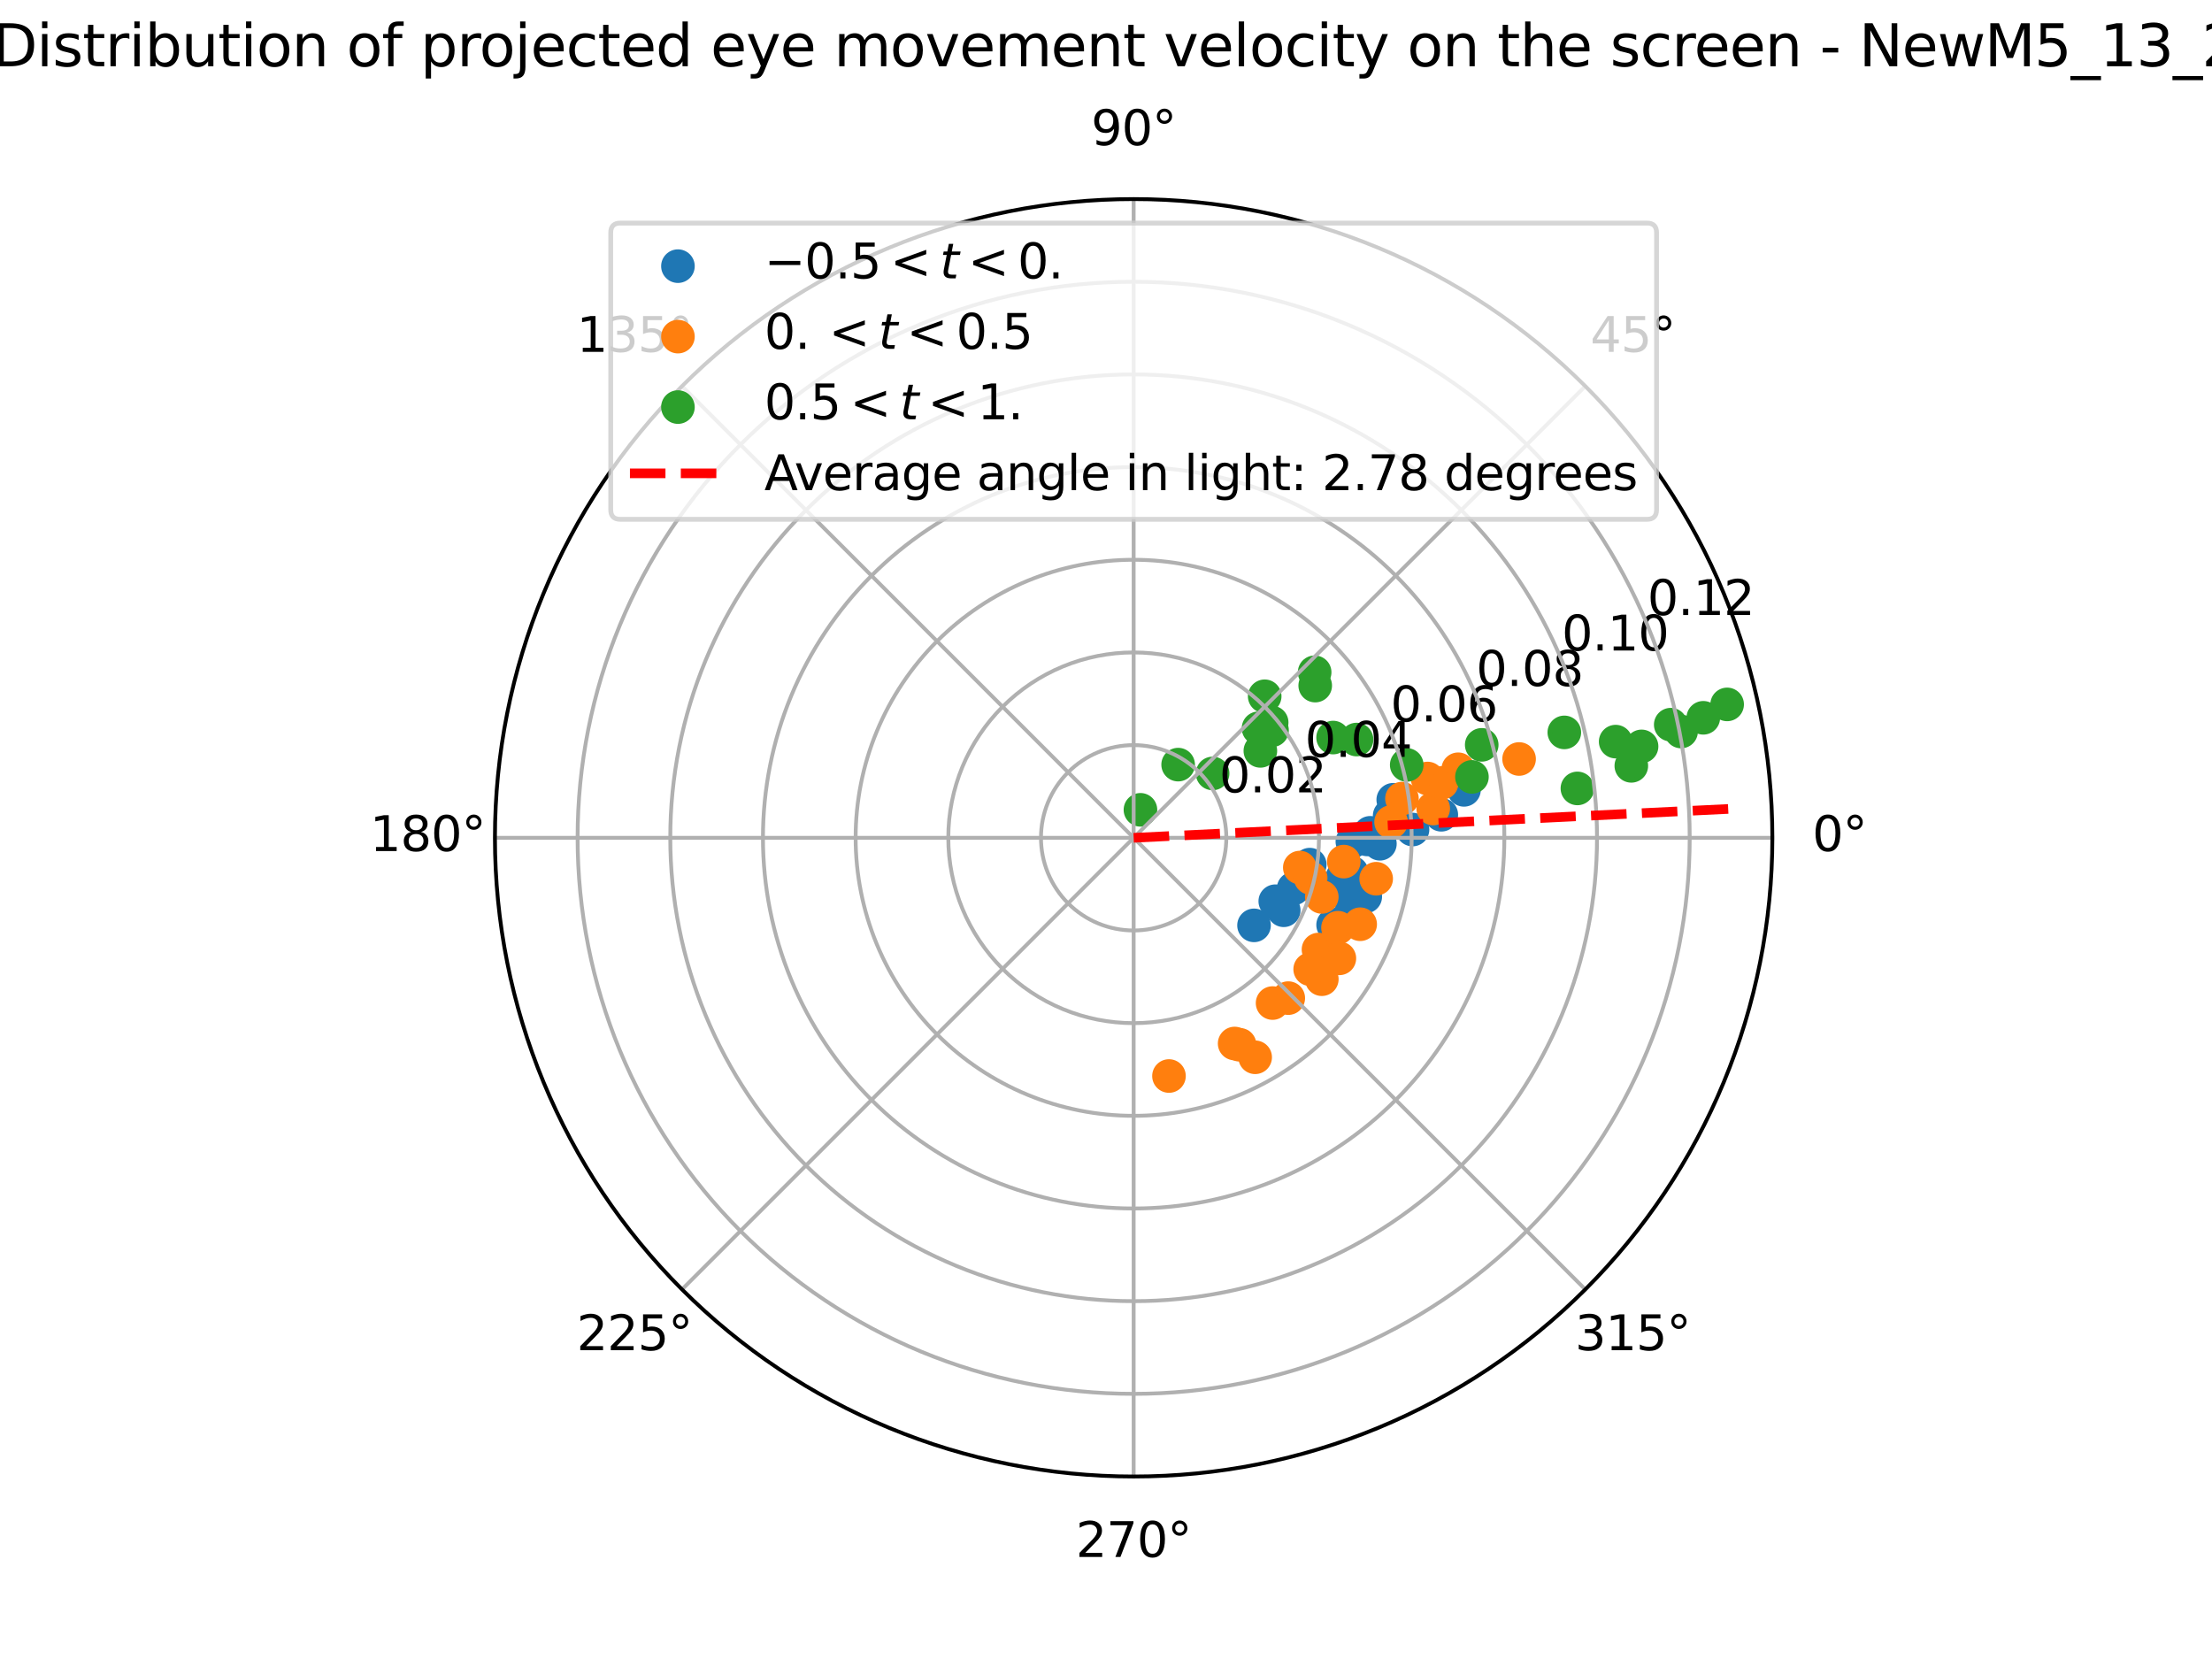 <?xml version="1.0" encoding="utf-8" standalone="no"?>
<!DOCTYPE svg PUBLIC "-//W3C//DTD SVG 1.1//EN"
  "http://www.w3.org/Graphics/SVG/1.1/DTD/svg11.dtd">
<svg xmlns:xlink="http://www.w3.org/1999/xlink" width="460.8pt" height="345.6pt" viewBox="0 0 460.8 345.6" xmlns="http://www.w3.org/2000/svg" version="1.1">
 <defs>
  <style type="text/css">*{stroke-linejoin: round; stroke-linecap: butt}</style>
 </defs>
 <g id="figure_1">
  <g id="patch_1">
   <path d="M 0 345.6 
L 460.8 345.6 
L 460.8 0 
L 0 0 
z
" style="fill: #ffffff"/>
  </g>
  <g id="axes_1">
   <g id="patch_2">
    <path d="M 369.216 174.528 
C 369.216 157.055 365.774 139.752 359.088 123.61 
C 352.401 107.467 342.6 92.798 330.245 80.443 
C 317.89 68.088 303.221 58.287 287.078 51.6 
C 270.936 44.914 253.633 41.472 236.16 41.472 
C 218.687 41.472 201.384 44.914 185.242 51.6 
C 169.099 58.287 154.43 68.088 142.075 80.443 
C 129.72 92.798 119.919 107.467 113.232 123.61 
C 106.546 139.752 103.104 157.055 103.104 174.528 
C 103.104 192.001 106.546 209.304 113.232 225.446 
C 119.919 241.589 129.72 256.258 142.075 268.613 
C 154.43 280.968 169.099 290.769 185.242 297.456 
C 201.384 304.142 218.687 307.584 236.16 307.584 
C 253.633 307.584 270.936 304.142 287.078 297.456 
C 303.221 290.769 317.89 280.968 330.245 268.613 
C 342.6 256.258 352.401 241.589 359.088 225.446 
C 365.774 209.304 369.216 192.001 369.216 174.528 
M 236.16 174.528 
C 236.16 174.528 236.16 174.528 236.16 174.528 
C 236.16 174.528 236.16 174.528 236.16 174.528 
C 236.16 174.528 236.16 174.528 236.16 174.528 
C 236.16 174.528 236.16 174.528 236.16 174.528 
C 236.16 174.528 236.16 174.528 236.16 174.528 
C 236.16 174.528 236.16 174.528 236.16 174.528 
C 236.16 174.528 236.16 174.528 236.16 174.528 
C 236.16 174.528 236.16 174.528 236.16 174.528 
C 236.16 174.528 236.16 174.528 236.16 174.528 
C 236.16 174.528 236.16 174.528 236.16 174.528 
C 236.16 174.528 236.16 174.528 236.16 174.528 
C 236.16 174.528 236.16 174.528 236.16 174.528 
C 236.16 174.528 236.16 174.528 236.16 174.528 
C 236.16 174.528 236.16 174.528 236.16 174.528 
C 236.16 174.528 236.16 174.528 236.16 174.528 
C 236.16 174.528 236.16 174.528 236.16 174.528 
z
" style="fill: #ffffff"/>
   </g>
   <g id="PathCollection_1">
    <defs>
     <path id="m53a5c002df" d="M 0 3 
C 0.796 3 1.559 2.684 2.121 2.121 
C 2.684 1.559 3 0.796 3 0 
C 3 -0.796 2.684 -1.559 2.121 -2.121 
C 1.559 -2.684 0.796 -3 0 -3 
C -0.796 -3 -1.559 -2.684 -2.121 -2.121 
C -2.684 -1.559 -3 -0.796 -3 0 
C -3 0.796 -2.684 1.559 -2.121 2.121 
C -1.559 2.684 -0.796 3 0 3 
z
" style="stroke: #1f77b4"/>
    </defs>
    <g clip-path="url(#p61f256bd53)">
     <use xlink:href="#m53a5c002df" x="266.662" y="188.768" style="fill: #1f77b4; stroke: #1f77b4"/>
     <use xlink:href="#m53a5c002df" x="281.606" y="181.786" style="fill: #1f77b4; stroke: #1f77b4"/>
     <use xlink:href="#m53a5c002df" x="266.521" y="187.775" style="fill: #1f77b4; stroke: #1f77b4"/>
     <use xlink:href="#m53a5c002df" x="265.664" y="187.741" style="fill: #1f77b4; stroke: #1f77b4"/>
     <use xlink:href="#m53a5c002df" x="261.237" y="192.771" style="fill: #1f77b4; stroke: #1f77b4"/>
     <use xlink:href="#m53a5c002df" x="294.256" y="172.809" style="fill: #1f77b4; stroke: #1f77b4"/>
     <use xlink:href="#m53a5c002df" x="281.621" y="182.511" style="fill: #1f77b4; stroke: #1f77b4"/>
     <use xlink:href="#m53a5c002df" x="300.251" y="169.73" style="fill: #1f77b4; stroke: #1f77b4"/>
     <use xlink:href="#m53a5c002df" x="304.976" y="164.54" style="fill: #1f77b4; stroke: #1f77b4"/>
     <use xlink:href="#m53a5c002df" x="290.238" y="166.605" style="fill: #1f77b4; stroke: #1f77b4"/>
     <use xlink:href="#m53a5c002df" x="272.849" y="180.119" style="fill: #1f77b4; stroke: #1f77b4"/>
     <use xlink:href="#m53a5c002df" x="289.494" y="169.912" style="fill: #1f77b4; stroke: #1f77b4"/>
     <use xlink:href="#m53a5c002df" x="284.845" y="174.869" style="fill: #1f77b4; stroke: #1f77b4"/>
     <use xlink:href="#m53a5c002df" x="285.437" y="173.491" style="fill: #1f77b4; stroke: #1f77b4"/>
     <use xlink:href="#m53a5c002df" x="281.723" y="175.31" style="fill: #1f77b4; stroke: #1f77b4"/>
     <use xlink:href="#m53a5c002df" x="287.458" y="175.77" style="fill: #1f77b4; stroke: #1f77b4"/>
     <use xlink:href="#m53a5c002df" x="279.635" y="182.792" style="fill: #1f77b4; stroke: #1f77b4"/>
     <use xlink:href="#m53a5c002df" x="269.49" y="185.08" style="fill: #1f77b4; stroke: #1f77b4"/>
     <use xlink:href="#m53a5c002df" x="267.421" y="189.628" style="fill: #1f77b4; stroke: #1f77b4"/>
     <use xlink:href="#m53a5c002df" x="280.565" y="186.331" style="fill: #1f77b4; stroke: #1f77b4"/>
     <use xlink:href="#m53a5c002df" x="283.476" y="185.032" style="fill: #1f77b4; stroke: #1f77b4"/>
     <use xlink:href="#m53a5c002df" x="284.411" y="186.778" style="fill: #1f77b4; stroke: #1f77b4"/>
     <use xlink:href="#m53a5c002df" x="280.366" y="191.678" style="fill: #1f77b4; stroke: #1f77b4"/>
     <use xlink:href="#m53a5c002df" x="277.711" y="192.678" style="fill: #1f77b4; stroke: #1f77b4"/>
    </g>
   </g>
   <g id="PathCollection_2">
    <defs>
     <path id="m714467a7ef" d="M 0 3 
C 0.796 3 1.559 2.684 2.121 2.121 
C 2.684 1.559 3 0.796 3 0 
C 3 -0.796 2.684 -1.559 2.121 -2.121 
C 1.559 -2.684 0.796 -3 0 -3 
C -0.796 -3 -1.559 -2.684 -2.121 -2.121 
C -2.684 -1.559 -3 -0.796 -3 0 
C -3 0.796 -2.684 1.559 -2.121 2.121 
C -1.559 2.684 -0.796 3 0 3 
z
" style="stroke: #ff7f0e"/>
    </defs>
    <g clip-path="url(#p61f256bd53)">
     <use xlink:href="#m714467a7ef" x="283.349" y="192.537" style="fill: #ff7f0e; stroke: #ff7f0e"/>
     <use xlink:href="#m714467a7ef" x="274.666" y="197.808" style="fill: #ff7f0e; stroke: #ff7f0e"/>
     <use xlink:href="#m714467a7ef" x="265.103" y="208.955" style="fill: #ff7f0e; stroke: #ff7f0e"/>
     <use xlink:href="#m714467a7ef" x="268.37" y="207.928" style="fill: #ff7f0e; stroke: #ff7f0e"/>
     <use xlink:href="#m714467a7ef" x="243.521" y="224.154" style="fill: #ff7f0e; stroke: #ff7f0e"/>
     <use xlink:href="#m714467a7ef" x="258.23" y="217.64" style="fill: #ff7f0e; stroke: #ff7f0e"/>
     <use xlink:href="#m714467a7ef" x="261.473" y="220.251" style="fill: #ff7f0e; stroke: #ff7f0e"/>
     <use xlink:href="#m714467a7ef" x="257.198" y="217.383" style="fill: #ff7f0e; stroke: #ff7f0e"/>
     <use xlink:href="#m714467a7ef" x="275.359" y="203.986" style="fill: #ff7f0e; stroke: #ff7f0e"/>
     <use xlink:href="#m714467a7ef" x="279.015" y="199.641" style="fill: #ff7f0e; stroke: #ff7f0e"/>
     <use xlink:href="#m714467a7ef" x="272.933" y="201.908" style="fill: #ff7f0e; stroke: #ff7f0e"/>
     <use xlink:href="#m714467a7ef" x="278.733" y="193.262" style="fill: #ff7f0e; stroke: #ff7f0e"/>
     <use xlink:href="#m714467a7ef" x="286.681" y="183.055" style="fill: #ff7f0e; stroke: #ff7f0e"/>
     <use xlink:href="#m714467a7ef" x="275.35" y="186.846" style="fill: #ff7f0e; stroke: #ff7f0e"/>
     <use xlink:href="#m714467a7ef" x="279.937" y="179.486" style="fill: #ff7f0e; stroke: #ff7f0e"/>
     <use xlink:href="#m714467a7ef" x="298.565" y="168.427" style="fill: #ff7f0e; stroke: #ff7f0e"/>
     <use xlink:href="#m714467a7ef" x="273.035" y="182.896" style="fill: #ff7f0e; stroke: #ff7f0e"/>
     <use xlink:href="#m714467a7ef" x="289.791" y="171.25" style="fill: #ff7f0e; stroke: #ff7f0e"/>
     <use xlink:href="#m714467a7ef" x="292.055" y="166.362" style="fill: #ff7f0e; stroke: #ff7f0e"/>
     <use xlink:href="#m714467a7ef" x="297.393" y="162.179" style="fill: #ff7f0e; stroke: #ff7f0e"/>
     <use xlink:href="#m714467a7ef" x="270.774" y="180.728" style="fill: #ff7f0e; stroke: #ff7f0e"/>
     <use xlink:href="#m714467a7ef" x="303.768" y="160.253" style="fill: #ff7f0e; stroke: #ff7f0e"/>
     <use xlink:href="#m714467a7ef" x="300.323" y="163.105" style="fill: #ff7f0e; stroke: #ff7f0e"/>
     <use xlink:href="#m714467a7ef" x="316.454" y="158.112" style="fill: #ff7f0e; stroke: #ff7f0e"/>
    </g>
   </g>
   <g id="PathCollection_3">
    <defs>
     <path id="m466bdd5525" d="M 0 3 
C 0.796 3 1.559 2.684 2.121 2.121 
C 2.684 1.559 3 0.796 3 0 
C 3 -0.796 2.684 -1.559 2.121 -2.121 
C 1.559 -2.684 0.796 -3 0 -3 
C -0.796 -3 -1.559 -2.684 -2.121 -2.121 
C -2.684 -1.559 -3 -0.796 -3 0 
C -3 0.796 -2.684 1.559 -2.121 2.121 
C -1.559 2.684 -0.796 3 0 3 
z
" style="stroke: #2ca02c"/>
    </defs>
    <g clip-path="url(#p61f256bd53)">
     <use xlink:href="#m466bdd5525" x="328.604" y="164.242" style="fill: #2ca02c; stroke: #2ca02c"/>
     <use xlink:href="#m466bdd5525" x="339.833" y="159.539" style="fill: #2ca02c; stroke: #2ca02c"/>
     <use xlink:href="#m466bdd5525" x="341.969" y="155.488" style="fill: #2ca02c; stroke: #2ca02c"/>
     <use xlink:href="#m466bdd5525" x="354.829" y="149.531" style="fill: #2ca02c; stroke: #2ca02c"/>
     <use xlink:href="#m466bdd5525" x="359.796" y="146.741" style="fill: #2ca02c; stroke: #2ca02c"/>
     <use xlink:href="#m466bdd5525" x="350.202" y="152.386" style="fill: #2ca02c; stroke: #2ca02c"/>
     <use xlink:href="#m466bdd5525" x="348.046" y="150.962" style="fill: #2ca02c; stroke: #2ca02c"/>
     <use xlink:href="#m466bdd5525" x="336.574" y="154.493" style="fill: #2ca02c; stroke: #2ca02c"/>
     <use xlink:href="#m466bdd5525" x="325.877" y="152.571" style="fill: #2ca02c; stroke: #2ca02c"/>
     <use xlink:href="#m466bdd5525" x="306.63" y="161.842" style="fill: #2ca02c; stroke: #2ca02c"/>
     <use xlink:href="#m466bdd5525" x="308.67" y="155.165" style="fill: #2ca02c; stroke: #2ca02c"/>
     <use xlink:href="#m466bdd5525" x="293.046" y="159.346" style="fill: #2ca02c; stroke: #2ca02c"/>
     <use xlink:href="#m466bdd5525" x="282.598" y="154.061" style="fill: #2ca02c; stroke: #2ca02c"/>
     <use xlink:href="#m466bdd5525" x="277.708" y="153.647" style="fill: #2ca02c; stroke: #2ca02c"/>
     <use xlink:href="#m466bdd5525" x="262.557" y="156.422" style="fill: #2ca02c; stroke: #2ca02c"/>
     <use xlink:href="#m466bdd5525" x="252.612" y="161.124" style="fill: #2ca02c; stroke: #2ca02c"/>
     <use xlink:href="#m466bdd5525" x="264.986" y="152.127" style="fill: #2ca02c; stroke: #2ca02c"/>
     <use xlink:href="#m466bdd5525" x="264.912" y="150.504" style="fill: #2ca02c; stroke: #2ca02c"/>
     <use xlink:href="#m466bdd5525" x="263.459" y="145.046" style="fill: #2ca02c; stroke: #2ca02c"/>
     <use xlink:href="#m466bdd5525" x="262.176" y="151.71" style="fill: #2ca02c; stroke: #2ca02c"/>
     <use xlink:href="#m466bdd5525" x="245.429" y="159.286" style="fill: #2ca02c; stroke: #2ca02c"/>
     <use xlink:href="#m466bdd5525" x="273.984" y="142.821" style="fill: #2ca02c; stroke: #2ca02c"/>
     <use xlink:href="#m466bdd5525" x="273.865" y="140.049" style="fill: #2ca02c; stroke: #2ca02c"/>
     <use xlink:href="#m466bdd5525" x="237.576" y="168.701" style="fill: #2ca02c; stroke: #2ca02c"/>
    </g>
   </g>
   <g id="matplotlib.axis_1">
    <g id="xtick_1">
     <g id="line2d_1">
      <path d="M 236.16 174.528 
L 369.216 174.528 
" clip-path="url(#p61f256bd53)" style="fill: none; stroke: #b0b0b0; stroke-width: 0.8; stroke-linecap: square"/>
     </g>
     <g id="text_1">
      <!-- 0° -->
      <g transform="translate(377.535 177.287) scale(0.1 -0.1)">
       <defs>
        <path id="DejaVuSans-30" d="M 2034 4250 
Q 1547 4250 1301 3770 
Q 1056 3291 1056 2328 
Q 1056 1369 1301 889 
Q 1547 409 2034 409 
Q 2525 409 2770 889 
Q 3016 1369 3016 2328 
Q 3016 3291 2770 3770 
Q 2525 4250 2034 4250 
z
M 2034 4750 
Q 2819 4750 3233 4129 
Q 3647 3509 3647 2328 
Q 3647 1150 3233 529 
Q 2819 -91 2034 -91 
Q 1250 -91 836 529 
Q 422 1150 422 2328 
Q 422 3509 836 4129 
Q 1250 4750 2034 4750 
z
" transform="scale(0.016)"/>
        <path id="DejaVuSans-b0" d="M 1600 4347 
Q 1350 4347 1178 4173 
Q 1006 4000 1006 3750 
Q 1006 3503 1178 3333 
Q 1350 3163 1600 3163 
Q 1850 3163 2022 3333 
Q 2194 3503 2194 3750 
Q 2194 3997 2020 4172 
Q 1847 4347 1600 4347 
z
M 1600 4750 
Q 1800 4750 1984 4673 
Q 2169 4597 2303 4453 
Q 2447 4313 2519 4134 
Q 2591 3956 2591 3750 
Q 2591 3338 2302 3052 
Q 2013 2766 1594 2766 
Q 1172 2766 890 3047 
Q 609 3328 609 3750 
Q 609 4169 896 4459 
Q 1184 4750 1600 4750 
z
" transform="scale(0.016)"/>
       </defs>
       <use xlink:href="#DejaVuSans-30"/>
       <use xlink:href="#DejaVuSans-b0" x="63.623"/>
      </g>
     </g>
    </g>
    <g id="xtick_2">
     <g id="line2d_2">
      <path d="M 236.16 174.528 
L 330.245 80.443 
" clip-path="url(#p61f256bd53)" style="fill: none; stroke: #b0b0b0; stroke-width: 0.8; stroke-linecap: square"/>
     </g>
     <g id="text_2">
      <!-- 45° -->
      <g transform="translate(331.282 73.303) scale(0.1 -0.1)">
       <defs>
        <path id="DejaVuSans-34" d="M 2419 4116 
L 825 1625 
L 2419 1625 
L 2419 4116 
z
M 2253 4666 
L 3047 4666 
L 3047 1625 
L 3713 1625 
L 3713 1100 
L 3047 1100 
L 3047 0 
L 2419 0 
L 2419 1100 
L 313 1100 
L 313 1709 
L 2253 4666 
z
" transform="scale(0.016)"/>
        <path id="DejaVuSans-35" d="M 691 4666 
L 3169 4666 
L 3169 4134 
L 1269 4134 
L 1269 2991 
Q 1406 3038 1543 3061 
Q 1681 3084 1819 3084 
Q 2600 3084 3056 2656 
Q 3513 2228 3513 1497 
Q 3513 744 3044 326 
Q 2575 -91 1722 -91 
Q 1428 -91 1123 -41 
Q 819 9 494 109 
L 494 744 
Q 775 591 1075 516 
Q 1375 441 1709 441 
Q 2250 441 2565 725 
Q 2881 1009 2881 1497 
Q 2881 1984 2565 2268 
Q 2250 2553 1709 2553 
Q 1456 2553 1204 2497 
Q 953 2441 691 2322 
L 691 4666 
z
" transform="scale(0.016)"/>
       </defs>
       <use xlink:href="#DejaVuSans-34"/>
       <use xlink:href="#DejaVuSans-35" x="63.623"/>
       <use xlink:href="#DejaVuSans-b0" x="127.246"/>
      </g>
     </g>
    </g>
    <g id="xtick_3">
     <g id="line2d_3">
      <path d="M 236.16 174.528 
L 236.16 41.472 
" clip-path="url(#p61f256bd53)" style="fill: none; stroke: #b0b0b0; stroke-width: 0.8; stroke-linecap: square"/>
     </g>
     <g id="text_3">
      <!-- 90° -->
      <g transform="translate(227.298 30.231) scale(0.1 -0.1)">
       <defs>
        <path id="DejaVuSans-39" d="M 703 97 
L 703 672 
Q 941 559 1184 500 
Q 1428 441 1663 441 
Q 2288 441 2617 861 
Q 2947 1281 2994 2138 
Q 2813 1869 2534 1725 
Q 2256 1581 1919 1581 
Q 1219 1581 811 2004 
Q 403 2428 403 3163 
Q 403 3881 828 4315 
Q 1253 4750 1959 4750 
Q 2769 4750 3195 4129 
Q 3622 3509 3622 2328 
Q 3622 1225 3098 567 
Q 2575 -91 1691 -91 
Q 1453 -91 1209 -44 
Q 966 3 703 97 
z
M 1959 2075 
Q 2384 2075 2632 2365 
Q 2881 2656 2881 3163 
Q 2881 3666 2632 3958 
Q 2384 4250 1959 4250 
Q 1534 4250 1286 3958 
Q 1038 3666 1038 3163 
Q 1038 2656 1286 2365 
Q 1534 2075 1959 2075 
z
" transform="scale(0.016)"/>
       </defs>
       <use xlink:href="#DejaVuSans-39"/>
       <use xlink:href="#DejaVuSans-30" x="63.623"/>
       <use xlink:href="#DejaVuSans-b0" x="127.246"/>
      </g>
     </g>
    </g>
    <g id="xtick_4">
     <g id="line2d_4">
      <path d="M 236.16 174.528 
L 142.075 80.443 
" clip-path="url(#p61f256bd53)" style="fill: none; stroke: #b0b0b0; stroke-width: 0.8; stroke-linecap: square"/>
     </g>
     <g id="text_4">
      <!-- 135° -->
      <g transform="translate(120.132 73.303) scale(0.1 -0.1)">
       <defs>
        <path id="DejaVuSans-31" d="M 794 531 
L 1825 531 
L 1825 4091 
L 703 3866 
L 703 4441 
L 1819 4666 
L 2450 4666 
L 2450 531 
L 3481 531 
L 3481 0 
L 794 0 
L 794 531 
z
" transform="scale(0.016)"/>
        <path id="DejaVuSans-33" d="M 2597 2516 
Q 3050 2419 3304 2112 
Q 3559 1806 3559 1356 
Q 3559 666 3084 287 
Q 2609 -91 1734 -91 
Q 1441 -91 1130 -33 
Q 819 25 488 141 
L 488 750 
Q 750 597 1062 519 
Q 1375 441 1716 441 
Q 2309 441 2620 675 
Q 2931 909 2931 1356 
Q 2931 1769 2642 2001 
Q 2353 2234 1838 2234 
L 1294 2234 
L 1294 2753 
L 1863 2753 
Q 2328 2753 2575 2939 
Q 2822 3125 2822 3475 
Q 2822 3834 2567 4026 
Q 2313 4219 1838 4219 
Q 1578 4219 1281 4162 
Q 984 4106 628 3988 
L 628 4550 
Q 988 4650 1302 4700 
Q 1616 4750 1894 4750 
Q 2613 4750 3031 4423 
Q 3450 4097 3450 3541 
Q 3450 3153 3228 2886 
Q 3006 2619 2597 2516 
z
" transform="scale(0.016)"/>
       </defs>
       <use xlink:href="#DejaVuSans-31"/>
       <use xlink:href="#DejaVuSans-33" x="63.623"/>
       <use xlink:href="#DejaVuSans-35" x="127.246"/>
       <use xlink:href="#DejaVuSans-b0" x="190.869"/>
      </g>
     </g>
    </g>
    <g id="xtick_5">
     <g id="line2d_5">
      <path d="M 236.16 174.528 
L 103.104 174.528 
" clip-path="url(#p61f256bd53)" style="fill: none; stroke: #b0b0b0; stroke-width: 0.8; stroke-linecap: square"/>
     </g>
     <g id="text_5">
      <!-- 180° -->
      <g transform="translate(77.06 177.287) scale(0.1 -0.1)">
       <defs>
        <path id="DejaVuSans-38" d="M 2034 2216 
Q 1584 2216 1326 1975 
Q 1069 1734 1069 1313 
Q 1069 891 1326 650 
Q 1584 409 2034 409 
Q 2484 409 2743 651 
Q 3003 894 3003 1313 
Q 3003 1734 2745 1975 
Q 2488 2216 2034 2216 
z
M 1403 2484 
Q 997 2584 770 2862 
Q 544 3141 544 3541 
Q 544 4100 942 4425 
Q 1341 4750 2034 4750 
Q 2731 4750 3128 4425 
Q 3525 4100 3525 3541 
Q 3525 3141 3298 2862 
Q 3072 2584 2669 2484 
Q 3125 2378 3379 2068 
Q 3634 1759 3634 1313 
Q 3634 634 3220 271 
Q 2806 -91 2034 -91 
Q 1263 -91 848 271 
Q 434 634 434 1313 
Q 434 1759 690 2068 
Q 947 2378 1403 2484 
z
M 1172 3481 
Q 1172 3119 1398 2916 
Q 1625 2713 2034 2713 
Q 2441 2713 2670 2916 
Q 2900 3119 2900 3481 
Q 2900 3844 2670 4047 
Q 2441 4250 2034 4250 
Q 1625 4250 1398 4047 
Q 1172 3844 1172 3481 
z
" transform="scale(0.016)"/>
       </defs>
       <use xlink:href="#DejaVuSans-31"/>
       <use xlink:href="#DejaVuSans-38" x="63.623"/>
       <use xlink:href="#DejaVuSans-30" x="127.246"/>
       <use xlink:href="#DejaVuSans-b0" x="190.869"/>
      </g>
     </g>
    </g>
    <g id="xtick_6">
     <g id="line2d_6">
      <path d="M 236.16 174.528 
L 142.075 268.613 
" clip-path="url(#p61f256bd53)" style="fill: none; stroke: #b0b0b0; stroke-width: 0.8; stroke-linecap: square"/>
     </g>
     <g id="text_6">
      <!-- 225° -->
      <g transform="translate(120.132 281.272) scale(0.1 -0.1)">
       <defs>
        <path id="DejaVuSans-32" d="M 1228 531 
L 3431 531 
L 3431 0 
L 469 0 
L 469 531 
Q 828 903 1448 1529 
Q 2069 2156 2228 2338 
Q 2531 2678 2651 2914 
Q 2772 3150 2772 3378 
Q 2772 3750 2511 3984 
Q 2250 4219 1831 4219 
Q 1534 4219 1204 4116 
Q 875 4013 500 3803 
L 500 4441 
Q 881 4594 1212 4672 
Q 1544 4750 1819 4750 
Q 2544 4750 2975 4387 
Q 3406 4025 3406 3419 
Q 3406 3131 3298 2873 
Q 3191 2616 2906 2266 
Q 2828 2175 2409 1742 
Q 1991 1309 1228 531 
z
" transform="scale(0.016)"/>
       </defs>
       <use xlink:href="#DejaVuSans-32"/>
       <use xlink:href="#DejaVuSans-32" x="63.623"/>
       <use xlink:href="#DejaVuSans-35" x="127.246"/>
       <use xlink:href="#DejaVuSans-b0" x="190.869"/>
      </g>
     </g>
    </g>
    <g id="xtick_7">
     <g id="line2d_7">
      <path d="M 236.16 174.528 
L 236.16 307.584 
" clip-path="url(#p61f256bd53)" style="fill: none; stroke: #b0b0b0; stroke-width: 0.8; stroke-linecap: square"/>
     </g>
     <g id="text_7">
      <!-- 270° -->
      <g transform="translate(224.116 324.343) scale(0.1 -0.1)">
       <defs>
        <path id="DejaVuSans-37" d="M 525 4666 
L 3525 4666 
L 3525 4397 
L 1831 0 
L 1172 0 
L 2766 4134 
L 525 4134 
L 525 4666 
z
" transform="scale(0.016)"/>
       </defs>
       <use xlink:href="#DejaVuSans-32"/>
       <use xlink:href="#DejaVuSans-37" x="63.623"/>
       <use xlink:href="#DejaVuSans-30" x="127.246"/>
       <use xlink:href="#DejaVuSans-b0" x="190.869"/>
      </g>
     </g>
    </g>
    <g id="xtick_8">
     <g id="line2d_8">
      <path d="M 236.16 174.528 
L 330.245 268.613 
" clip-path="url(#p61f256bd53)" style="fill: none; stroke: #b0b0b0; stroke-width: 0.8; stroke-linecap: square"/>
     </g>
     <g id="text_8">
      <!-- 315° -->
      <g transform="translate(328.101 281.272) scale(0.1 -0.1)">
       <use xlink:href="#DejaVuSans-33"/>
       <use xlink:href="#DejaVuSans-31" x="63.623"/>
       <use xlink:href="#DejaVuSans-35" x="127.246"/>
       <use xlink:href="#DejaVuSans-b0" x="190.869"/>
      </g>
     </g>
    </g>
   </g>
   <g id="matplotlib.axis_2">
    <g id="ytick_1">
     <g id="line2d_9">
      <path d="M 255.466 174.528 
C 255.466 171.993 254.966 169.482 253.996 167.14 
C 253.026 164.798 251.604 162.669 249.811 160.877 
C 248.019 159.084 245.89 157.662 243.548 156.692 
C 241.206 155.722 238.695 155.222 236.16 155.222 
C 233.625 155.222 231.114 155.722 228.772 156.692 
C 226.43 157.662 224.301 159.084 222.509 160.877 
C 220.716 162.669 219.294 164.798 218.324 167.14 
C 217.354 169.482 216.854 171.993 216.854 174.528 
C 216.854 177.063 217.354 179.574 218.324 181.916 
C 219.294 184.258 220.716 186.387 222.509 188.179 
C 224.301 189.972 226.43 191.394 228.772 192.364 
C 231.114 193.334 233.625 193.834 236.16 193.834 
C 238.695 193.834 241.206 193.334 243.548 192.364 
C 245.89 191.394 248.019 189.972 249.811 188.179 
C 251.604 186.387 253.026 184.258 253.996 181.916 
C 254.966 179.574 255.466 177.063 255.466 174.528 
" clip-path="url(#p61f256bd53)" style="fill: none; stroke: #b0b0b0; stroke-width: 0.8; stroke-linecap: square"/>
     </g>
     <g id="text_9">
      <!-- 0.02 -->
      <g transform="translate(253.996 165.06) scale(0.1 -0.1)">
       <defs>
        <path id="DejaVuSans-2e" d="M 684 794 
L 1344 794 
L 1344 0 
L 684 0 
L 684 794 
z
" transform="scale(0.016)"/>
       </defs>
       <use xlink:href="#DejaVuSans-30"/>
       <use xlink:href="#DejaVuSans-2e" x="63.623"/>
       <use xlink:href="#DejaVuSans-30" x="95.41"/>
       <use xlink:href="#DejaVuSans-32" x="159.033"/>
      </g>
     </g>
    </g>
    <g id="ytick_2">
     <g id="line2d_10">
      <path d="M 274.772 174.528 
C 274.772 169.458 273.773 164.436 271.832 159.752 
C 269.892 155.068 267.048 150.811 263.462 147.226 
C 259.877 143.64 255.62 140.796 250.936 138.856 
C 246.252 136.915 241.23 135.916 236.16 135.916 
C 231.09 135.916 226.068 136.915 221.384 138.856 
C 216.7 140.796 212.443 143.64 208.858 147.226 
C 205.272 150.811 202.428 155.068 200.488 159.752 
C 198.547 164.436 197.548 169.458 197.548 174.528 
C 197.548 179.598 198.547 184.62 200.488 189.304 
C 202.428 193.988 205.272 198.245 208.858 201.83 
C 212.443 205.416 216.7 208.26 221.384 210.2 
C 226.068 212.141 231.09 213.14 236.16 213.14 
C 241.23 213.14 246.252 212.141 250.936 210.2 
C 255.62 208.26 259.877 205.416 263.462 201.83 
C 267.048 198.245 269.892 193.988 271.832 189.304 
C 273.773 184.62 274.772 179.598 274.772 174.528 
" clip-path="url(#p61f256bd53)" style="fill: none; stroke: #b0b0b0; stroke-width: 0.8; stroke-linecap: square"/>
     </g>
     <g id="text_10">
      <!-- 0.04 -->
      <g transform="translate(271.832 157.672) scale(0.1 -0.1)">
       <use xlink:href="#DejaVuSans-30"/>
       <use xlink:href="#DejaVuSans-2e" x="63.623"/>
       <use xlink:href="#DejaVuSans-30" x="95.41"/>
       <use xlink:href="#DejaVuSans-34" x="159.033"/>
      </g>
     </g>
    </g>
    <g id="ytick_3">
     <g id="line2d_11">
      <path d="M 294.077 174.528 
C 294.077 166.922 292.579 159.391 289.669 152.364 
C 286.758 145.337 282.492 138.952 277.114 133.574 
C 271.736 128.196 265.351 123.93 258.324 121.019 
C 251.297 118.109 243.766 116.611 236.16 116.611 
C 228.554 116.611 221.023 118.109 213.996 121.019 
C 206.969 123.93 200.584 128.196 195.206 133.574 
C 189.828 138.952 185.562 145.337 182.651 152.364 
C 179.741 159.391 178.243 166.922 178.243 174.528 
C 178.243 182.134 179.741 189.665 182.651 196.692 
C 185.562 203.719 189.828 210.104 195.206 215.482 
C 200.584 220.86 206.969 225.126 213.996 228.037 
C 221.023 230.947 228.554 232.445 236.16 232.445 
C 243.766 232.445 251.297 230.947 258.324 228.037 
C 265.351 225.126 271.736 220.86 277.114 215.482 
C 282.492 210.104 286.758 203.719 289.669 196.692 
C 292.579 189.665 294.077 182.134 294.077 174.528 
" clip-path="url(#p61f256bd53)" style="fill: none; stroke: #b0b0b0; stroke-width: 0.8; stroke-linecap: square"/>
     </g>
     <g id="text_11">
      <!-- 0.06 -->
      <g transform="translate(289.669 150.284) scale(0.1 -0.1)">
       <defs>
        <path id="DejaVuSans-36" d="M 2113 2584 
Q 1688 2584 1439 2293 
Q 1191 2003 1191 1497 
Q 1191 994 1439 701 
Q 1688 409 2113 409 
Q 2538 409 2786 701 
Q 3034 994 3034 1497 
Q 3034 2003 2786 2293 
Q 2538 2584 2113 2584 
z
M 3366 4563 
L 3366 3988 
Q 3128 4100 2886 4159 
Q 2644 4219 2406 4219 
Q 1781 4219 1451 3797 
Q 1122 3375 1075 2522 
Q 1259 2794 1537 2939 
Q 1816 3084 2150 3084 
Q 2853 3084 3261 2657 
Q 3669 2231 3669 1497 
Q 3669 778 3244 343 
Q 2819 -91 2113 -91 
Q 1303 -91 875 529 
Q 447 1150 447 2328 
Q 447 3434 972 4092 
Q 1497 4750 2381 4750 
Q 2619 4750 2861 4703 
Q 3103 4656 3366 4563 
z
" transform="scale(0.016)"/>
       </defs>
       <use xlink:href="#DejaVuSans-30"/>
       <use xlink:href="#DejaVuSans-2e" x="63.623"/>
       <use xlink:href="#DejaVuSans-30" x="95.41"/>
       <use xlink:href="#DejaVuSans-36" x="159.033"/>
      </g>
     </g>
    </g>
    <g id="ytick_4">
     <g id="line2d_12">
      <path d="M 313.383 174.528 
C 313.383 164.387 311.386 154.345 307.505 144.976 
C 303.624 135.607 297.936 127.094 290.765 119.923 
C 283.594 112.752 275.081 107.064 265.712 103.183 
C 256.343 99.302 246.301 97.305 236.16 97.305 
C 226.019 97.305 215.977 99.302 206.608 103.183 
C 197.239 107.064 188.726 112.752 181.555 119.923 
C 174.384 127.094 168.696 135.607 164.815 144.976 
C 160.934 154.345 158.937 164.387 158.937 174.528 
C 158.937 184.669 160.934 194.711 164.815 204.08 
C 168.696 213.449 174.384 221.962 181.555 229.133 
C 188.726 236.304 197.239 241.992 206.608 245.873 
C 215.977 249.754 226.019 251.751 236.16 251.751 
C 246.301 251.751 256.343 249.754 265.712 245.873 
C 275.081 241.992 283.594 236.304 290.765 229.133 
C 297.936 221.962 303.624 213.449 307.505 204.08 
C 311.386 194.711 313.383 184.669 313.383 174.528 
" clip-path="url(#p61f256bd53)" style="fill: none; stroke: #b0b0b0; stroke-width: 0.8; stroke-linecap: square"/>
     </g>
     <g id="text_12">
      <!-- 0.08 -->
      <g transform="translate(307.505 142.896) scale(0.1 -0.1)">
       <use xlink:href="#DejaVuSans-30"/>
       <use xlink:href="#DejaVuSans-2e" x="63.623"/>
       <use xlink:href="#DejaVuSans-30" x="95.41"/>
       <use xlink:href="#DejaVuSans-38" x="159.033"/>
      </g>
     </g>
    </g>
    <g id="ytick_5">
     <g id="line2d_13">
      <path d="M 332.689 174.528 
C 332.689 161.852 330.192 149.299 325.341 137.588 
C 320.49 125.877 313.38 115.235 304.416 106.272 
C 295.453 97.308 284.811 90.198 273.1 85.347 
C 261.389 80.496 248.836 77.999 236.16 77.999 
C 223.484 77.999 210.931 80.496 199.22 85.347 
C 187.509 90.198 176.867 97.308 167.904 106.272 
C 158.94 115.235 151.83 125.877 146.979 137.588 
C 142.128 149.299 139.631 161.852 139.631 174.528 
C 139.631 187.204 142.128 199.757 146.979 211.468 
C 151.83 223.179 158.94 233.821 167.904 242.784 
C 176.867 251.748 187.509 258.858 199.22 263.709 
C 210.931 268.56 223.484 271.057 236.16 271.057 
C 248.836 271.057 261.389 268.56 273.1 263.709 
C 284.811 258.858 295.453 251.748 304.416 242.784 
C 313.38 233.821 320.49 223.179 325.341 211.468 
C 330.192 199.757 332.689 187.204 332.689 174.528 
" clip-path="url(#p61f256bd53)" style="fill: none; stroke: #b0b0b0; stroke-width: 0.8; stroke-linecap: square"/>
     </g>
     <g id="text_13">
      <!-- 0.10 -->
      <g transform="translate(325.341 135.508) scale(0.1 -0.1)">
       <use xlink:href="#DejaVuSans-30"/>
       <use xlink:href="#DejaVuSans-2e" x="63.623"/>
       <use xlink:href="#DejaVuSans-31" x="95.41"/>
       <use xlink:href="#DejaVuSans-30" x="159.033"/>
      </g>
     </g>
    </g>
    <g id="ytick_6">
     <g id="line2d_14">
      <path d="M 351.995 174.528 
C 351.995 159.317 348.998 144.253 343.177 130.2 
C 337.356 116.147 328.823 103.377 318.067 92.621 
C 307.311 81.865 294.541 73.332 280.488 67.511 
C 266.435 61.69 251.371 58.693 236.16 58.693 
C 220.949 58.693 205.885 61.69 191.832 67.511 
C 177.779 73.332 165.009 81.865 154.253 92.621 
C 143.497 103.377 134.964 116.147 129.143 130.2 
C 123.322 144.253 120.325 159.317 120.325 174.528 
C 120.325 189.739 123.322 204.803 129.143 218.856 
C 134.964 232.909 143.497 245.679 154.253 256.435 
C 165.009 267.191 177.779 275.724 191.832 281.545 
C 205.885 287.366 220.949 290.363 236.16 290.363 
C 251.371 290.363 266.435 287.366 280.488 281.545 
C 294.541 275.724 307.311 267.191 318.067 256.435 
C 328.823 245.679 337.356 232.909 343.177 218.856 
C 348.998 204.803 351.995 189.739 351.995 174.528 
" clip-path="url(#p61f256bd53)" style="fill: none; stroke: #b0b0b0; stroke-width: 0.8; stroke-linecap: square"/>
     </g>
     <g id="text_14">
      <!-- 0.12 -->
      <g transform="translate(343.177 128.12) scale(0.1 -0.1)">
       <use xlink:href="#DejaVuSans-30"/>
       <use xlink:href="#DejaVuSans-2e" x="63.623"/>
       <use xlink:href="#DejaVuSans-31" x="95.41"/>
       <use xlink:href="#DejaVuSans-32" x="159.033"/>
      </g>
     </g>
    </g>
   </g>
   <g id="line2d_15">
    <path d="M 236.16 174.528 
L 362.731 168.387 
" clip-path="url(#p61f256bd53)" style="fill: none; stroke-dasharray: 7.4,3.2; stroke-dashoffset: 0; stroke: #ff0000; stroke-width: 2"/>
   </g>
   <g id="patch_3">
    <path d="M 369.216 174.528 
C 369.216 157.055 365.774 139.752 359.088 123.61 
C 352.401 107.467 342.6 92.798 330.245 80.443 
C 317.89 68.088 303.221 58.287 287.078 51.6 
C 270.936 44.914 253.633 41.472 236.16 41.472 
C 218.687 41.472 201.384 44.914 185.242 51.6 
C 169.099 58.287 154.43 68.088 142.075 80.443 
C 129.72 92.798 119.919 107.467 113.232 123.61 
C 106.546 139.752 103.104 157.055 103.104 174.528 
C 103.104 192.001 106.546 209.304 113.232 225.446 
C 119.919 241.589 129.72 256.258 142.075 268.613 
C 154.43 280.968 169.099 290.769 185.242 297.456 
C 201.384 304.142 218.687 307.584 236.16 307.584 
C 253.633 307.584 270.936 304.142 287.078 297.456 
C 303.221 290.769 317.89 280.968 330.245 268.613 
C 342.6 256.258 352.401 241.589 359.088 225.446 
C 365.774 209.304 369.216 192.001 369.216 174.528 
" style="fill: none; stroke: #000000; stroke-width: 0.8; stroke-linejoin: miter; stroke-linecap: square"/>
   </g>
   <g id="text_15">
    <!-- Distribution of projected eye movement velocity on the screen - NewM5_13_23 -->
    <g transform="translate(-1.632 13.804) scale(0.12 -0.12)">
     <defs>
      <path id="DejaVuSans-44" d="M 1259 4147 
L 1259 519 
L 2022 519 
Q 2988 519 3436 956 
Q 3884 1394 3884 2338 
Q 3884 3275 3436 3711 
Q 2988 4147 2022 4147 
L 1259 4147 
z
M 628 4666 
L 1925 4666 
Q 3281 4666 3915 4102 
Q 4550 3538 4550 2338 
Q 4550 1131 3912 565 
Q 3275 0 1925 0 
L 628 0 
L 628 4666 
z
" transform="scale(0.016)"/>
      <path id="DejaVuSans-69" d="M 603 3500 
L 1178 3500 
L 1178 0 
L 603 0 
L 603 3500 
z
M 603 4863 
L 1178 4863 
L 1178 4134 
L 603 4134 
L 603 4863 
z
" transform="scale(0.016)"/>
      <path id="DejaVuSans-73" d="M 2834 3397 
L 2834 2853 
Q 2591 2978 2328 3040 
Q 2066 3103 1784 3103 
Q 1356 3103 1142 2972 
Q 928 2841 928 2578 
Q 928 2378 1081 2264 
Q 1234 2150 1697 2047 
L 1894 2003 
Q 2506 1872 2764 1633 
Q 3022 1394 3022 966 
Q 3022 478 2636 193 
Q 2250 -91 1575 -91 
Q 1294 -91 989 -36 
Q 684 19 347 128 
L 347 722 
Q 666 556 975 473 
Q 1284 391 1588 391 
Q 1994 391 2212 530 
Q 2431 669 2431 922 
Q 2431 1156 2273 1281 
Q 2116 1406 1581 1522 
L 1381 1569 
Q 847 1681 609 1914 
Q 372 2147 372 2553 
Q 372 3047 722 3315 
Q 1072 3584 1716 3584 
Q 2034 3584 2315 3537 
Q 2597 3491 2834 3397 
z
" transform="scale(0.016)"/>
      <path id="DejaVuSans-74" d="M 1172 4494 
L 1172 3500 
L 2356 3500 
L 2356 3053 
L 1172 3053 
L 1172 1153 
Q 1172 725 1289 603 
Q 1406 481 1766 481 
L 2356 481 
L 2356 0 
L 1766 0 
Q 1100 0 847 248 
Q 594 497 594 1153 
L 594 3053 
L 172 3053 
L 172 3500 
L 594 3500 
L 594 4494 
L 1172 4494 
z
" transform="scale(0.016)"/>
      <path id="DejaVuSans-72" d="M 2631 2963 
Q 2534 3019 2420 3045 
Q 2306 3072 2169 3072 
Q 1681 3072 1420 2755 
Q 1159 2438 1159 1844 
L 1159 0 
L 581 0 
L 581 3500 
L 1159 3500 
L 1159 2956 
Q 1341 3275 1631 3429 
Q 1922 3584 2338 3584 
Q 2397 3584 2469 3576 
Q 2541 3569 2628 3553 
L 2631 2963 
z
" transform="scale(0.016)"/>
      <path id="DejaVuSans-62" d="M 3116 1747 
Q 3116 2381 2855 2742 
Q 2594 3103 2138 3103 
Q 1681 3103 1420 2742 
Q 1159 2381 1159 1747 
Q 1159 1113 1420 752 
Q 1681 391 2138 391 
Q 2594 391 2855 752 
Q 3116 1113 3116 1747 
z
M 1159 2969 
Q 1341 3281 1617 3432 
Q 1894 3584 2278 3584 
Q 2916 3584 3314 3078 
Q 3713 2572 3713 1747 
Q 3713 922 3314 415 
Q 2916 -91 2278 -91 
Q 1894 -91 1617 61 
Q 1341 213 1159 525 
L 1159 0 
L 581 0 
L 581 4863 
L 1159 4863 
L 1159 2969 
z
" transform="scale(0.016)"/>
      <path id="DejaVuSans-75" d="M 544 1381 
L 544 3500 
L 1119 3500 
L 1119 1403 
Q 1119 906 1312 657 
Q 1506 409 1894 409 
Q 2359 409 2629 706 
Q 2900 1003 2900 1516 
L 2900 3500 
L 3475 3500 
L 3475 0 
L 2900 0 
L 2900 538 
Q 2691 219 2414 64 
Q 2138 -91 1772 -91 
Q 1169 -91 856 284 
Q 544 659 544 1381 
z
M 1991 3584 
L 1991 3584 
z
" transform="scale(0.016)"/>
      <path id="DejaVuSans-6f" d="M 1959 3097 
Q 1497 3097 1228 2736 
Q 959 2375 959 1747 
Q 959 1119 1226 758 
Q 1494 397 1959 397 
Q 2419 397 2687 759 
Q 2956 1122 2956 1747 
Q 2956 2369 2687 2733 
Q 2419 3097 1959 3097 
z
M 1959 3584 
Q 2709 3584 3137 3096 
Q 3566 2609 3566 1747 
Q 3566 888 3137 398 
Q 2709 -91 1959 -91 
Q 1206 -91 779 398 
Q 353 888 353 1747 
Q 353 2609 779 3096 
Q 1206 3584 1959 3584 
z
" transform="scale(0.016)"/>
      <path id="DejaVuSans-6e" d="M 3513 2113 
L 3513 0 
L 2938 0 
L 2938 2094 
Q 2938 2591 2744 2837 
Q 2550 3084 2163 3084 
Q 1697 3084 1428 2787 
Q 1159 2491 1159 1978 
L 1159 0 
L 581 0 
L 581 3500 
L 1159 3500 
L 1159 2956 
Q 1366 3272 1645 3428 
Q 1925 3584 2291 3584 
Q 2894 3584 3203 3211 
Q 3513 2838 3513 2113 
z
" transform="scale(0.016)"/>
      <path id="DejaVuSans-20" transform="scale(0.016)"/>
      <path id="DejaVuSans-66" d="M 2375 4863 
L 2375 4384 
L 1825 4384 
Q 1516 4384 1395 4259 
Q 1275 4134 1275 3809 
L 1275 3500 
L 2222 3500 
L 2222 3053 
L 1275 3053 
L 1275 0 
L 697 0 
L 697 3053 
L 147 3053 
L 147 3500 
L 697 3500 
L 697 3744 
Q 697 4328 969 4595 
Q 1241 4863 1831 4863 
L 2375 4863 
z
" transform="scale(0.016)"/>
      <path id="DejaVuSans-70" d="M 1159 525 
L 1159 -1331 
L 581 -1331 
L 581 3500 
L 1159 3500 
L 1159 2969 
Q 1341 3281 1617 3432 
Q 1894 3584 2278 3584 
Q 2916 3584 3314 3078 
Q 3713 2572 3713 1747 
Q 3713 922 3314 415 
Q 2916 -91 2278 -91 
Q 1894 -91 1617 61 
Q 1341 213 1159 525 
z
M 3116 1747 
Q 3116 2381 2855 2742 
Q 2594 3103 2138 3103 
Q 1681 3103 1420 2742 
Q 1159 2381 1159 1747 
Q 1159 1113 1420 752 
Q 1681 391 2138 391 
Q 2594 391 2855 752 
Q 3116 1113 3116 1747 
z
" transform="scale(0.016)"/>
      <path id="DejaVuSans-6a" d="M 603 3500 
L 1178 3500 
L 1178 -63 
Q 1178 -731 923 -1031 
Q 669 -1331 103 -1331 
L -116 -1331 
L -116 -844 
L 38 -844 
Q 366 -844 484 -692 
Q 603 -541 603 -63 
L 603 3500 
z
M 603 4863 
L 1178 4863 
L 1178 4134 
L 603 4134 
L 603 4863 
z
" transform="scale(0.016)"/>
      <path id="DejaVuSans-65" d="M 3597 1894 
L 3597 1613 
L 953 1613 
Q 991 1019 1311 708 
Q 1631 397 2203 397 
Q 2534 397 2845 478 
Q 3156 559 3463 722 
L 3463 178 
Q 3153 47 2828 -22 
Q 2503 -91 2169 -91 
Q 1331 -91 842 396 
Q 353 884 353 1716 
Q 353 2575 817 3079 
Q 1281 3584 2069 3584 
Q 2775 3584 3186 3129 
Q 3597 2675 3597 1894 
z
M 3022 2063 
Q 3016 2534 2758 2815 
Q 2500 3097 2075 3097 
Q 1594 3097 1305 2825 
Q 1016 2553 972 2059 
L 3022 2063 
z
" transform="scale(0.016)"/>
      <path id="DejaVuSans-63" d="M 3122 3366 
L 3122 2828 
Q 2878 2963 2633 3030 
Q 2388 3097 2138 3097 
Q 1578 3097 1268 2742 
Q 959 2388 959 1747 
Q 959 1106 1268 751 
Q 1578 397 2138 397 
Q 2388 397 2633 464 
Q 2878 531 3122 666 
L 3122 134 
Q 2881 22 2623 -34 
Q 2366 -91 2075 -91 
Q 1284 -91 818 406 
Q 353 903 353 1747 
Q 353 2603 823 3093 
Q 1294 3584 2113 3584 
Q 2378 3584 2631 3529 
Q 2884 3475 3122 3366 
z
" transform="scale(0.016)"/>
      <path id="DejaVuSans-64" d="M 2906 2969 
L 2906 4863 
L 3481 4863 
L 3481 0 
L 2906 0 
L 2906 525 
Q 2725 213 2448 61 
Q 2172 -91 1784 -91 
Q 1150 -91 751 415 
Q 353 922 353 1747 
Q 353 2572 751 3078 
Q 1150 3584 1784 3584 
Q 2172 3584 2448 3432 
Q 2725 3281 2906 2969 
z
M 947 1747 
Q 947 1113 1208 752 
Q 1469 391 1925 391 
Q 2381 391 2643 752 
Q 2906 1113 2906 1747 
Q 2906 2381 2643 2742 
Q 2381 3103 1925 3103 
Q 1469 3103 1208 2742 
Q 947 2381 947 1747 
z
" transform="scale(0.016)"/>
      <path id="DejaVuSans-79" d="M 2059 -325 
Q 1816 -950 1584 -1140 
Q 1353 -1331 966 -1331 
L 506 -1331 
L 506 -850 
L 844 -850 
Q 1081 -850 1212 -737 
Q 1344 -625 1503 -206 
L 1606 56 
L 191 3500 
L 800 3500 
L 1894 763 
L 2988 3500 
L 3597 3500 
L 2059 -325 
z
" transform="scale(0.016)"/>
      <path id="DejaVuSans-6d" d="M 3328 2828 
Q 3544 3216 3844 3400 
Q 4144 3584 4550 3584 
Q 5097 3584 5394 3201 
Q 5691 2819 5691 2113 
L 5691 0 
L 5113 0 
L 5113 2094 
Q 5113 2597 4934 2840 
Q 4756 3084 4391 3084 
Q 3944 3084 3684 2787 
Q 3425 2491 3425 1978 
L 3425 0 
L 2847 0 
L 2847 2094 
Q 2847 2600 2669 2842 
Q 2491 3084 2119 3084 
Q 1678 3084 1418 2786 
Q 1159 2488 1159 1978 
L 1159 0 
L 581 0 
L 581 3500 
L 1159 3500 
L 1159 2956 
Q 1356 3278 1631 3431 
Q 1906 3584 2284 3584 
Q 2666 3584 2933 3390 
Q 3200 3197 3328 2828 
z
" transform="scale(0.016)"/>
      <path id="DejaVuSans-76" d="M 191 3500 
L 800 3500 
L 1894 563 
L 2988 3500 
L 3597 3500 
L 2284 0 
L 1503 0 
L 191 3500 
z
" transform="scale(0.016)"/>
      <path id="DejaVuSans-6c" d="M 603 4863 
L 1178 4863 
L 1178 0 
L 603 0 
L 603 4863 
z
" transform="scale(0.016)"/>
      <path id="DejaVuSans-68" d="M 3513 2113 
L 3513 0 
L 2938 0 
L 2938 2094 
Q 2938 2591 2744 2837 
Q 2550 3084 2163 3084 
Q 1697 3084 1428 2787 
Q 1159 2491 1159 1978 
L 1159 0 
L 581 0 
L 581 4863 
L 1159 4863 
L 1159 2956 
Q 1366 3272 1645 3428 
Q 1925 3584 2291 3584 
Q 2894 3584 3203 3211 
Q 3513 2838 3513 2113 
z
" transform="scale(0.016)"/>
      <path id="DejaVuSans-2d" d="M 313 2009 
L 1997 2009 
L 1997 1497 
L 313 1497 
L 313 2009 
z
" transform="scale(0.016)"/>
      <path id="DejaVuSans-4e" d="M 628 4666 
L 1478 4666 
L 3547 763 
L 3547 4666 
L 4159 4666 
L 4159 0 
L 3309 0 
L 1241 3903 
L 1241 0 
L 628 0 
L 628 4666 
z
" transform="scale(0.016)"/>
      <path id="DejaVuSans-77" d="M 269 3500 
L 844 3500 
L 1563 769 
L 2278 3500 
L 2956 3500 
L 3675 769 
L 4391 3500 
L 4966 3500 
L 4050 0 
L 3372 0 
L 2619 2869 
L 1863 0 
L 1184 0 
L 269 3500 
z
" transform="scale(0.016)"/>
      <path id="DejaVuSans-4d" d="M 628 4666 
L 1569 4666 
L 2759 1491 
L 3956 4666 
L 4897 4666 
L 4897 0 
L 4281 0 
L 4281 4097 
L 3078 897 
L 2444 897 
L 1241 4097 
L 1241 0 
L 628 0 
L 628 4666 
z
" transform="scale(0.016)"/>
      <path id="DejaVuSans-5f" d="M 3263 -1063 
L 3263 -1509 
L -63 -1509 
L -63 -1063 
L 3263 -1063 
z
" transform="scale(0.016)"/>
     </defs>
     <use xlink:href="#DejaVuSans-44"/>
     <use xlink:href="#DejaVuSans-69" x="77.002"/>
     <use xlink:href="#DejaVuSans-73" x="104.785"/>
     <use xlink:href="#DejaVuSans-74" x="156.885"/>
     <use xlink:href="#DejaVuSans-72" x="196.094"/>
     <use xlink:href="#DejaVuSans-69" x="237.207"/>
     <use xlink:href="#DejaVuSans-62" x="264.99"/>
     <use xlink:href="#DejaVuSans-75" x="328.467"/>
     <use xlink:href="#DejaVuSans-74" x="391.846"/>
     <use xlink:href="#DejaVuSans-69" x="431.055"/>
     <use xlink:href="#DejaVuSans-6f" x="458.838"/>
     <use xlink:href="#DejaVuSans-6e" x="520.02"/>
     <use xlink:href="#DejaVuSans-20" x="583.398"/>
     <use xlink:href="#DejaVuSans-6f" x="615.186"/>
     <use xlink:href="#DejaVuSans-66" x="676.367"/>
     <use xlink:href="#DejaVuSans-20" x="711.572"/>
     <use xlink:href="#DejaVuSans-70" x="743.359"/>
     <use xlink:href="#DejaVuSans-72" x="806.836"/>
     <use xlink:href="#DejaVuSans-6f" x="845.699"/>
     <use xlink:href="#DejaVuSans-6a" x="906.881"/>
     <use xlink:href="#DejaVuSans-65" x="934.664"/>
     <use xlink:href="#DejaVuSans-63" x="996.188"/>
     <use xlink:href="#DejaVuSans-74" x="1051.168"/>
     <use xlink:href="#DejaVuSans-65" x="1090.377"/>
     <use xlink:href="#DejaVuSans-64" x="1151.9"/>
     <use xlink:href="#DejaVuSans-20" x="1215.377"/>
     <use xlink:href="#DejaVuSans-65" x="1247.164"/>
     <use xlink:href="#DejaVuSans-79" x="1308.688"/>
     <use xlink:href="#DejaVuSans-65" x="1367.867"/>
     <use xlink:href="#DejaVuSans-20" x="1429.391"/>
     <use xlink:href="#DejaVuSans-6d" x="1461.178"/>
     <use xlink:href="#DejaVuSans-6f" x="1558.59"/>
     <use xlink:href="#DejaVuSans-76" x="1619.771"/>
     <use xlink:href="#DejaVuSans-65" x="1678.951"/>
     <use xlink:href="#DejaVuSans-6d" x="1740.475"/>
     <use xlink:href="#DejaVuSans-65" x="1837.887"/>
     <use xlink:href="#DejaVuSans-6e" x="1899.41"/>
     <use xlink:href="#DejaVuSans-74" x="1962.789"/>
     <use xlink:href="#DejaVuSans-20" x="2001.998"/>
     <use xlink:href="#DejaVuSans-76" x="2033.785"/>
     <use xlink:href="#DejaVuSans-65" x="2092.965"/>
     <use xlink:href="#DejaVuSans-6c" x="2154.488"/>
     <use xlink:href="#DejaVuSans-6f" x="2182.271"/>
     <use xlink:href="#DejaVuSans-63" x="2243.453"/>
     <use xlink:href="#DejaVuSans-69" x="2298.434"/>
     <use xlink:href="#DejaVuSans-74" x="2326.217"/>
     <use xlink:href="#DejaVuSans-79" x="2365.426"/>
     <use xlink:href="#DejaVuSans-20" x="2424.605"/>
     <use xlink:href="#DejaVuSans-6f" x="2456.393"/>
     <use xlink:href="#DejaVuSans-6e" x="2517.574"/>
     <use xlink:href="#DejaVuSans-20" x="2580.953"/>
     <use xlink:href="#DejaVuSans-74" x="2612.74"/>
     <use xlink:href="#DejaVuSans-68" x="2651.949"/>
     <use xlink:href="#DejaVuSans-65" x="2715.328"/>
     <use xlink:href="#DejaVuSans-20" x="2776.852"/>
     <use xlink:href="#DejaVuSans-73" x="2808.639"/>
     <use xlink:href="#DejaVuSans-63" x="2860.738"/>
     <use xlink:href="#DejaVuSans-72" x="2915.719"/>
     <use xlink:href="#DejaVuSans-65" x="2954.582"/>
     <use xlink:href="#DejaVuSans-65" x="3016.105"/>
     <use xlink:href="#DejaVuSans-6e" x="3077.629"/>
     <use xlink:href="#DejaVuSans-20" x="3141.008"/>
     <use xlink:href="#DejaVuSans-2d" x="3172.795"/>
     <use xlink:href="#DejaVuSans-20" x="3208.879"/>
     <use xlink:href="#DejaVuSans-4e" x="3240.666"/>
     <use xlink:href="#DejaVuSans-65" x="3315.471"/>
     <use xlink:href="#DejaVuSans-77" x="3376.994"/>
     <use xlink:href="#DejaVuSans-4d" x="3458.781"/>
     <use xlink:href="#DejaVuSans-35" x="3545.061"/>
     <use xlink:href="#DejaVuSans-5f" x="3608.684"/>
     <use xlink:href="#DejaVuSans-31" x="3658.684"/>
     <use xlink:href="#DejaVuSans-33" x="3722.307"/>
     <use xlink:href="#DejaVuSans-5f" x="3785.93"/>
     <use xlink:href="#DejaVuSans-32" x="3835.93"/>
     <use xlink:href="#DejaVuSans-33" x="3899.553"/>
    </g>
   </g>
   <g id="legend_1">
    <g id="patch_4">
     <path d="M 129.227 108.184 
L 343.093 108.184 
Q 345.093 108.184 345.093 106.184 
L 345.093 48.472 
Q 345.093 46.472 343.093 46.472 
L 129.227 46.472 
Q 127.227 46.472 127.227 48.472 
L 127.227 106.184 
Q 127.227 108.184 129.227 108.184 
z
" style="fill: #ffffff; opacity: 0.8; stroke: #cccccc; stroke-linejoin: miter"/>
    </g>
    <g id="PathCollection_4">
     <g>
      <use xlink:href="#m53a5c002df" x="141.227" y="55.445" style="fill: #1f77b4; stroke: #1f77b4"/>
     </g>
    </g>
    <g id="text_16">
     <!-- $-0.5 &lt; t &lt; 0.$ -->
     <g transform="translate(159.227 58.07) scale(0.1 -0.1)">
      <defs>
       <path id="DejaVuSans-2212" d="M 678 2272 
L 4684 2272 
L 4684 1741 
L 678 1741 
L 678 2272 
z
" transform="scale(0.016)"/>
       <path id="DejaVuSans-3c" d="M 4684 3150 
L 1459 2003 
L 4684 863 
L 4684 294 
L 678 1747 
L 678 2266 
L 4684 3719 
L 4684 3150 
z
" transform="scale(0.016)"/>
       <path id="DejaVuSans-Oblique-74" d="M 2706 3500 
L 2619 3053 
L 1472 3053 
L 1100 1153 
Q 1081 1047 1072 975 
Q 1063 903 1063 863 
Q 1063 663 1183 572 
Q 1303 481 1569 481 
L 2150 481 
L 2053 0 
L 1503 0 
Q 991 0 739 200 
Q 488 400 488 806 
Q 488 878 497 964 
Q 506 1050 525 1153 
L 897 3053 
L 409 3053 
L 500 3500 
L 978 3500 
L 1172 4494 
L 1747 4494 
L 1556 3500 
L 2706 3500 
z
" transform="scale(0.016)"/>
      </defs>
      <use xlink:href="#DejaVuSans-2212" transform="translate(0 0.781)"/>
      <use xlink:href="#DejaVuSans-30" transform="translate(83.789 0.781)"/>
      <use xlink:href="#DejaVuSans-2e" transform="translate(147.412 0.781)"/>
      <use xlink:href="#DejaVuSans-35" transform="translate(179.199 0.781)"/>
      <use xlink:href="#DejaVuSans-3c" transform="translate(262.305 0.781)"/>
      <use xlink:href="#DejaVuSans-Oblique-74" transform="translate(365.576 0.781)"/>
      <use xlink:href="#DejaVuSans-3c" transform="translate(424.268 0.781)"/>
      <use xlink:href="#DejaVuSans-30" transform="translate(527.539 0.781)"/>
      <use xlink:href="#DejaVuSans-2e" transform="translate(591.162 0.781)"/>
     </g>
    </g>
    <g id="PathCollection_5">
     <g>
      <use xlink:href="#m714467a7ef" x="141.227" y="70.124" style="fill: #ff7f0e; stroke: #ff7f0e"/>
     </g>
    </g>
    <g id="text_17">
     <!-- $0. &lt; t &lt; 0.5$ -->
     <g transform="translate(159.227 72.749) scale(0.1 -0.1)">
      <use xlink:href="#DejaVuSans-30" transform="translate(0 0.781)"/>
      <use xlink:href="#DejaVuSans-2e" transform="translate(63.623 0.781)"/>
      <use xlink:href="#DejaVuSans-3c" transform="translate(134.375 0.781)"/>
      <use xlink:href="#DejaVuSans-Oblique-74" transform="translate(237.646 0.781)"/>
      <use xlink:href="#DejaVuSans-3c" transform="translate(296.338 0.781)"/>
      <use xlink:href="#DejaVuSans-30" transform="translate(399.609 0.781)"/>
      <use xlink:href="#DejaVuSans-2e" transform="translate(463.232 0.781)"/>
      <use xlink:href="#DejaVuSans-35" transform="translate(495.02 0.781)"/>
     </g>
    </g>
    <g id="PathCollection_6">
     <g>
      <use xlink:href="#m466bdd5525" x="141.227" y="84.802" style="fill: #2ca02c; stroke: #2ca02c"/>
     </g>
    </g>
    <g id="text_18">
     <!-- $0.5 &lt; t &lt; 1.$ -->
     <g transform="translate(159.227 87.427) scale(0.1 -0.1)">
      <use xlink:href="#DejaVuSans-30" transform="translate(0 0.781)"/>
      <use xlink:href="#DejaVuSans-2e" transform="translate(63.623 0.781)"/>
      <use xlink:href="#DejaVuSans-35" transform="translate(95.41 0.781)"/>
      <use xlink:href="#DejaVuSans-3c" transform="translate(178.516 0.781)"/>
      <use xlink:href="#DejaVuSans-Oblique-74" transform="translate(281.787 0.781)"/>
      <use xlink:href="#DejaVuSans-3c" transform="translate(340.479 0.781)"/>
      <use xlink:href="#DejaVuSans-31" transform="translate(443.75 0.781)"/>
      <use xlink:href="#DejaVuSans-2e" transform="translate(507.373 0.781)"/>
     </g>
    </g>
    <g id="line2d_16">
     <path d="M 131.227 98.605 
L 141.227 98.605 
L 151.227 98.605 
" style="fill: none; stroke-dasharray: 7.4,3.2; stroke-dashoffset: 0; stroke: #ff0000; stroke-width: 2"/>
    </g>
    <g id="text_19">
     <!-- Average angle in light: 2.78 degrees -->
     <g transform="translate(159.227 102.105) scale(0.1 -0.1)">
      <defs>
       <path id="DejaVuSans-41" d="M 2188 4044 
L 1331 1722 
L 3047 1722 
L 2188 4044 
z
M 1831 4666 
L 2547 4666 
L 4325 0 
L 3669 0 
L 3244 1197 
L 1141 1197 
L 716 0 
L 50 0 
L 1831 4666 
z
" transform="scale(0.016)"/>
       <path id="DejaVuSans-61" d="M 2194 1759 
Q 1497 1759 1228 1600 
Q 959 1441 959 1056 
Q 959 750 1161 570 
Q 1363 391 1709 391 
Q 2188 391 2477 730 
Q 2766 1069 2766 1631 
L 2766 1759 
L 2194 1759 
z
M 3341 1997 
L 3341 0 
L 2766 0 
L 2766 531 
Q 2569 213 2275 61 
Q 1981 -91 1556 -91 
Q 1019 -91 701 211 
Q 384 513 384 1019 
Q 384 1609 779 1909 
Q 1175 2209 1959 2209 
L 2766 2209 
L 2766 2266 
Q 2766 2663 2505 2880 
Q 2244 3097 1772 3097 
Q 1472 3097 1187 3025 
Q 903 2953 641 2809 
L 641 3341 
Q 956 3463 1253 3523 
Q 1550 3584 1831 3584 
Q 2591 3584 2966 3190 
Q 3341 2797 3341 1997 
z
" transform="scale(0.016)"/>
       <path id="DejaVuSans-67" d="M 2906 1791 
Q 2906 2416 2648 2759 
Q 2391 3103 1925 3103 
Q 1463 3103 1205 2759 
Q 947 2416 947 1791 
Q 947 1169 1205 825 
Q 1463 481 1925 481 
Q 2391 481 2648 825 
Q 2906 1169 2906 1791 
z
M 3481 434 
Q 3481 -459 3084 -895 
Q 2688 -1331 1869 -1331 
Q 1566 -1331 1297 -1286 
Q 1028 -1241 775 -1147 
L 775 -588 
Q 1028 -725 1275 -790 
Q 1522 -856 1778 -856 
Q 2344 -856 2625 -561 
Q 2906 -266 2906 331 
L 2906 616 
Q 2728 306 2450 153 
Q 2172 0 1784 0 
Q 1141 0 747 490 
Q 353 981 353 1791 
Q 353 2603 747 3093 
Q 1141 3584 1784 3584 
Q 2172 3584 2450 3431 
Q 2728 3278 2906 2969 
L 2906 3500 
L 3481 3500 
L 3481 434 
z
" transform="scale(0.016)"/>
       <path id="DejaVuSans-3a" d="M 750 794 
L 1409 794 
L 1409 0 
L 750 0 
L 750 794 
z
M 750 3309 
L 1409 3309 
L 1409 2516 
L 750 2516 
L 750 3309 
z
" transform="scale(0.016)"/>
      </defs>
      <use xlink:href="#DejaVuSans-41"/>
      <use xlink:href="#DejaVuSans-76" x="62.533"/>
      <use xlink:href="#DejaVuSans-65" x="121.713"/>
      <use xlink:href="#DejaVuSans-72" x="183.236"/>
      <use xlink:href="#DejaVuSans-61" x="224.35"/>
      <use xlink:href="#DejaVuSans-67" x="285.629"/>
      <use xlink:href="#DejaVuSans-65" x="349.105"/>
      <use xlink:href="#DejaVuSans-20" x="410.629"/>
      <use xlink:href="#DejaVuSans-61" x="442.416"/>
      <use xlink:href="#DejaVuSans-6e" x="503.695"/>
      <use xlink:href="#DejaVuSans-67" x="567.074"/>
      <use xlink:href="#DejaVuSans-6c" x="630.551"/>
      <use xlink:href="#DejaVuSans-65" x="658.334"/>
      <use xlink:href="#DejaVuSans-20" x="719.857"/>
      <use xlink:href="#DejaVuSans-69" x="751.645"/>
      <use xlink:href="#DejaVuSans-6e" x="779.428"/>
      <use xlink:href="#DejaVuSans-20" x="842.807"/>
      <use xlink:href="#DejaVuSans-6c" x="874.594"/>
      <use xlink:href="#DejaVuSans-69" x="902.377"/>
      <use xlink:href="#DejaVuSans-67" x="930.16"/>
      <use xlink:href="#DejaVuSans-68" x="993.637"/>
      <use xlink:href="#DejaVuSans-74" x="1057.016"/>
      <use xlink:href="#DejaVuSans-3a" x="1096.225"/>
      <use xlink:href="#DejaVuSans-20" x="1129.916"/>
      <use xlink:href="#DejaVuSans-32" x="1161.703"/>
      <use xlink:href="#DejaVuSans-2e" x="1225.326"/>
      <use xlink:href="#DejaVuSans-37" x="1257.113"/>
      <use xlink:href="#DejaVuSans-38" x="1320.736"/>
      <use xlink:href="#DejaVuSans-20" x="1384.359"/>
      <use xlink:href="#DejaVuSans-64" x="1416.146"/>
      <use xlink:href="#DejaVuSans-65" x="1479.623"/>
      <use xlink:href="#DejaVuSans-67" x="1541.146"/>
      <use xlink:href="#DejaVuSans-72" x="1604.623"/>
      <use xlink:href="#DejaVuSans-65" x="1643.486"/>
      <use xlink:href="#DejaVuSans-65" x="1705.01"/>
      <use xlink:href="#DejaVuSans-73" x="1766.533"/>
     </g>
    </g>
   </g>
  </g>
 </g>
 <defs>
  <clipPath id="p61f256bd53">
   <path d="M 369.216 174.528 
C 369.216 157.055 365.774 139.752 359.088 123.61 
C 352.401 107.467 342.6 92.798 330.245 80.443 
C 317.89 68.088 303.221 58.287 287.078 51.6 
C 270.936 44.914 253.633 41.472 236.16 41.472 
C 218.687 41.472 201.384 44.914 185.242 51.6 
C 169.099 58.287 154.43 68.088 142.075 80.443 
C 129.72 92.798 119.919 107.467 113.232 123.61 
C 106.546 139.752 103.104 157.055 103.104 174.528 
C 103.104 192.001 106.546 209.304 113.232 225.446 
C 119.919 241.589 129.72 256.258 142.075 268.613 
C 154.43 280.968 169.099 290.769 185.242 297.456 
C 201.384 304.142 218.687 307.584 236.16 307.584 
C 253.633 307.584 270.936 304.142 287.078 297.456 
C 303.221 290.769 317.89 280.968 330.245 268.613 
C 342.6 256.258 352.401 241.589 359.088 225.446 
C 365.774 209.304 369.216 192.001 369.216 174.528 
M 236.16 174.528 
C 236.16 174.528 236.16 174.528 236.16 174.528 
C 236.16 174.528 236.16 174.528 236.16 174.528 
C 236.16 174.528 236.16 174.528 236.16 174.528 
C 236.16 174.528 236.16 174.528 236.16 174.528 
C 236.16 174.528 236.16 174.528 236.16 174.528 
C 236.16 174.528 236.16 174.528 236.16 174.528 
C 236.16 174.528 236.16 174.528 236.16 174.528 
C 236.16 174.528 236.16 174.528 236.16 174.528 
C 236.16 174.528 236.16 174.528 236.16 174.528 
C 236.16 174.528 236.16 174.528 236.16 174.528 
C 236.16 174.528 236.16 174.528 236.16 174.528 
C 236.16 174.528 236.16 174.528 236.16 174.528 
C 236.16 174.528 236.16 174.528 236.16 174.528 
C 236.16 174.528 236.16 174.528 236.16 174.528 
C 236.16 174.528 236.16 174.528 236.16 174.528 
C 236.16 174.528 236.16 174.528 236.16 174.528 
z
"/>
  </clipPath>
 </defs>
</svg>
